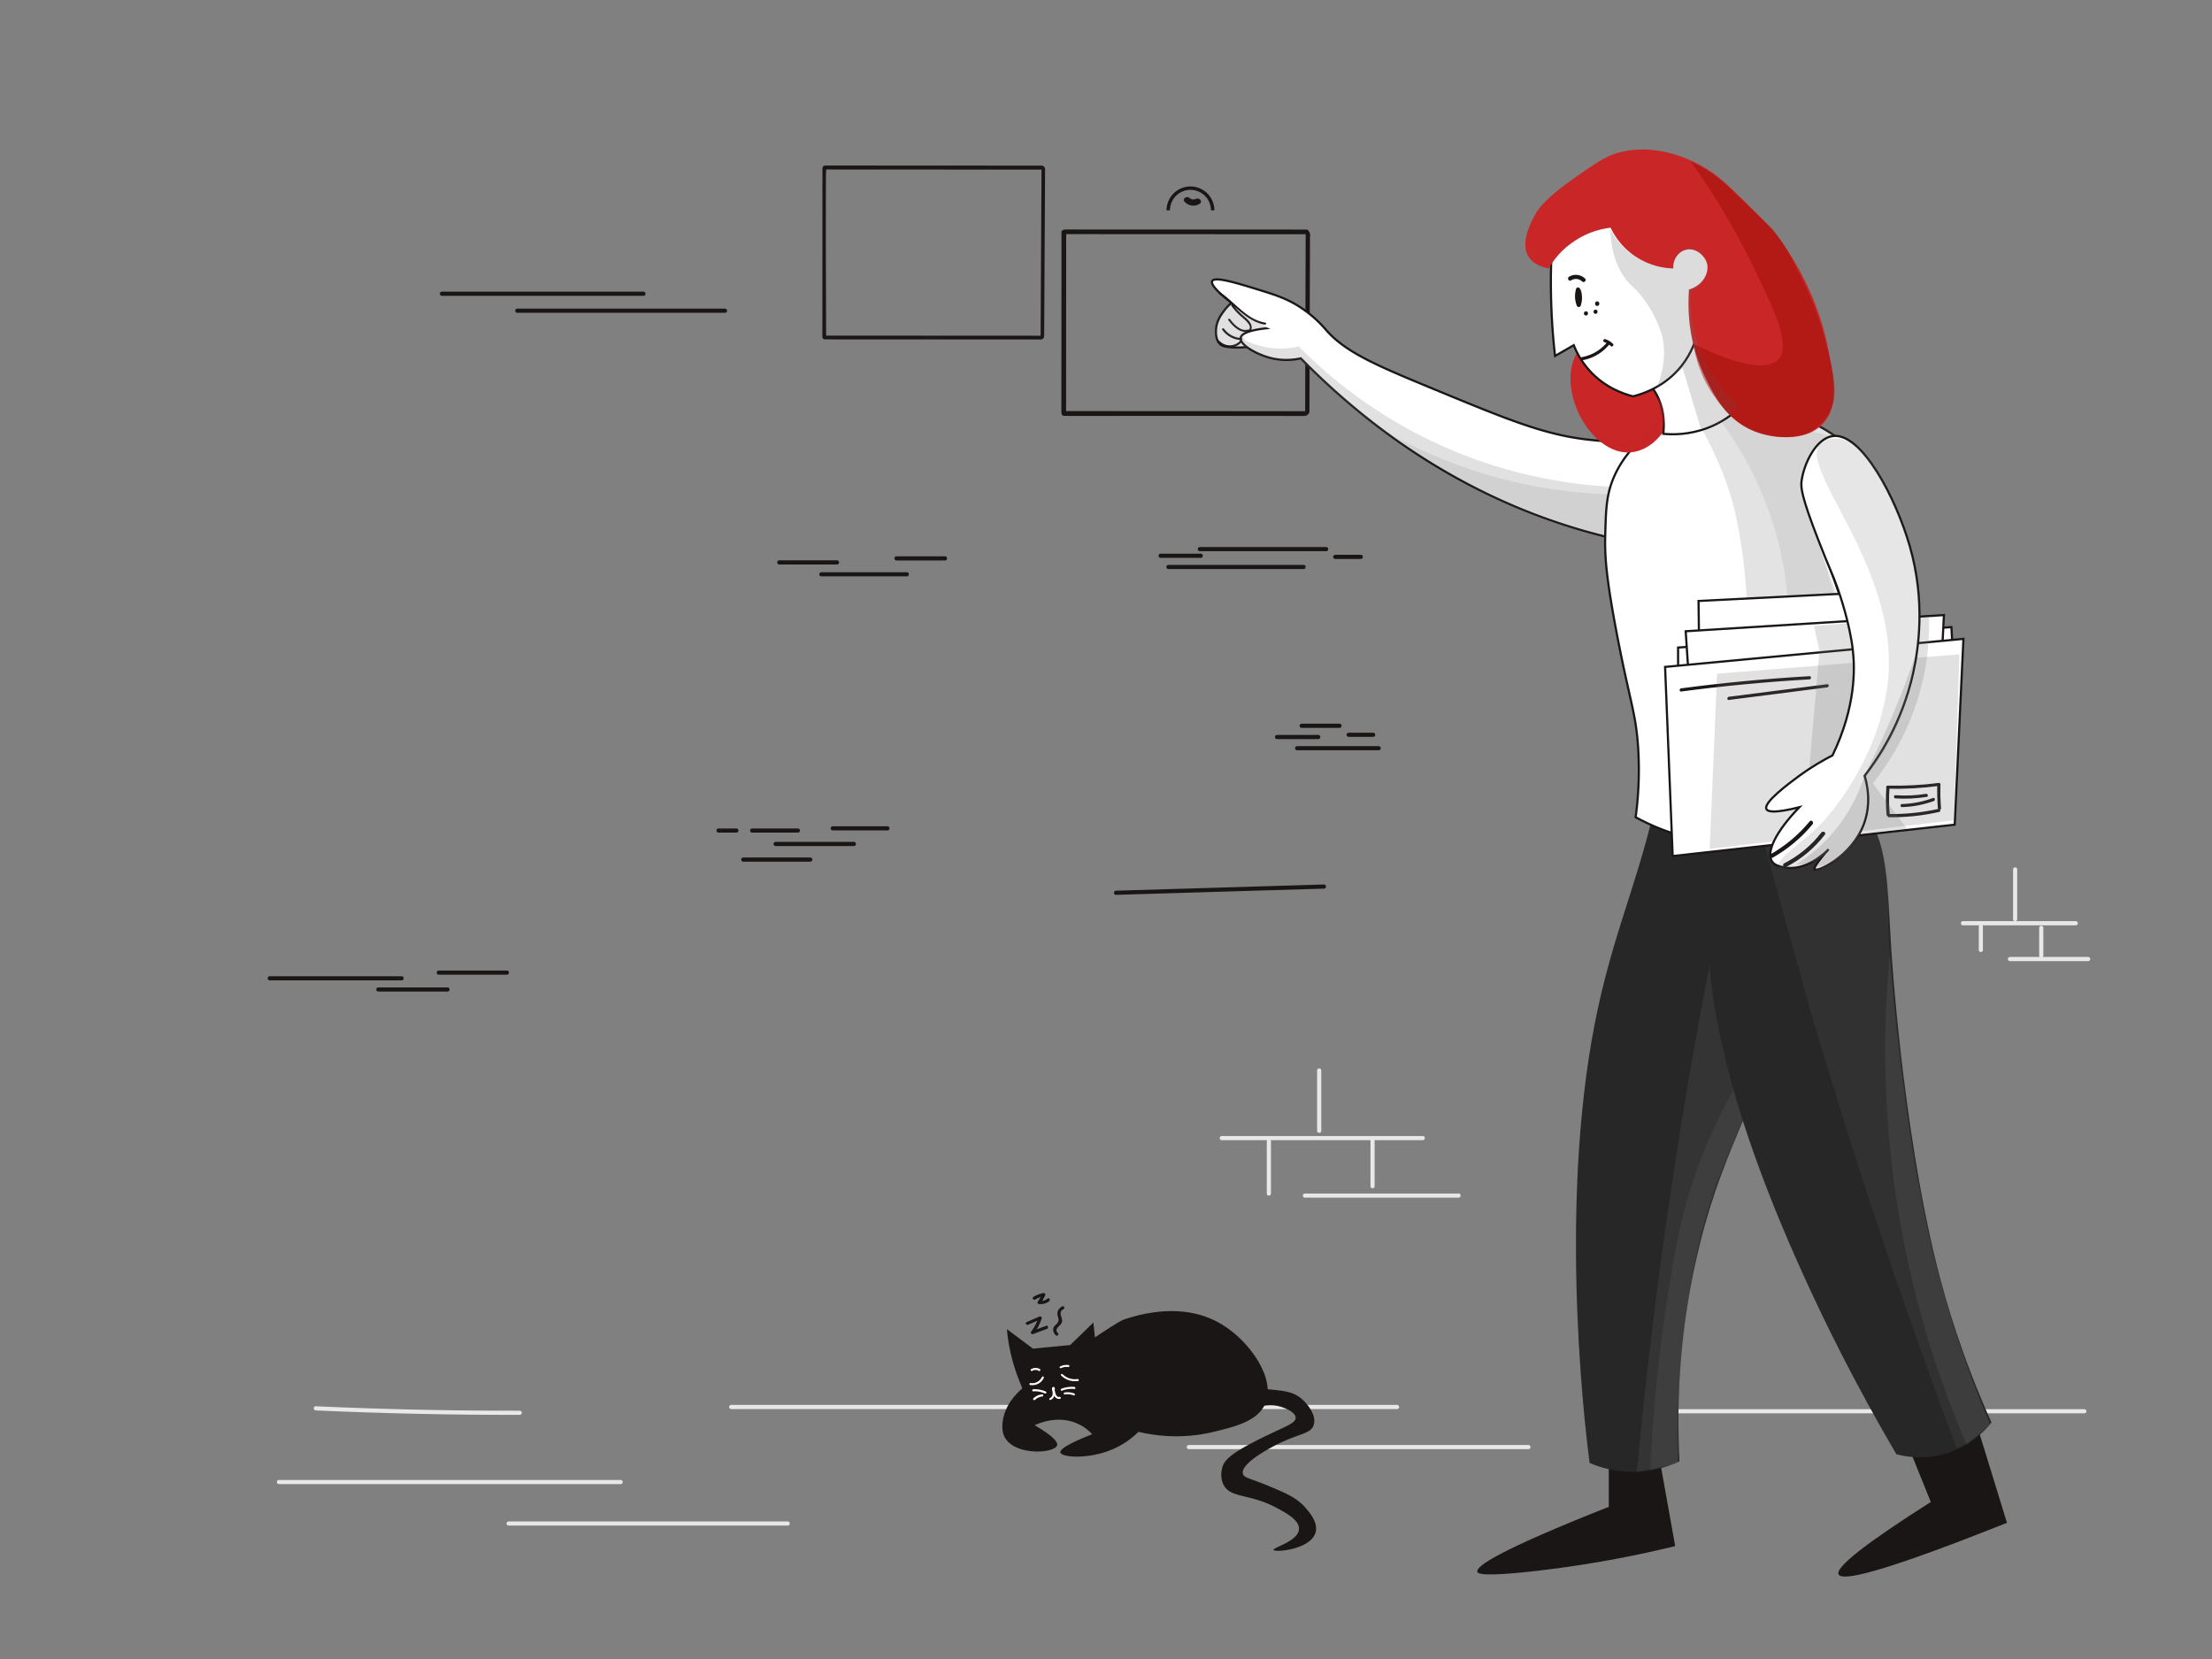 <svg xmlns="http://www.w3.org/2000/svg" width="588" height="441" fill="none"  xmlns:v="https://vecta.io/nano"><rect width="100%" height="100%" fill="#808080" stroke="none"/><style><![CDATA[.B{fill:#1b1616}.C{fill:#6d6c6c}.D{fill:#fff}.E{stroke:#1b1616}.F{stroke-width:.578}.G{stroke-miterlimit:10}.H{fill:#c92627}]]></style><g fill="#e8e8e8"><path d="M83.937 374.923c18.081.809 36.162 1.213 54.243 1.176.698 0 .698-1.102 0-1.102-18.081.037-36.162-.368-54.243-1.176-.698-.037-.698 1.066 0 1.102zm110.434-.367h177.024c.699 0 .699-1.102 0-1.102H194.371c-.735 0-.735 1.102 0 1.102zm155.746-90.037v16.096c0 .698 1.103.698 1.103 0v-16.096c0-.699-1.103-.699-1.103 0zm-25.357 18.558h53.471c.698 0 .698-1.102 0-1.102H324.76c-.699 0-.735 1.102 0 1.102z"/><path d="M336.74 303.371v13.928c0 .699 1.103.699 1.103 0v-13.928c0-.735-1.103-.735-1.103 0zm27.563-.294v12.275c0 .698 1.102.698 1.102 0v-12.275c0-.698-1.102-.698-1.102 0zm-17.457 15.288h40.903c.698 0 .698-1.102 0-1.102h-40.903c-.698 0-.698 1.102 0 1.102zm-30.833 66.849h90.295c.698 0 .698-1.103 0-1.103h-90.295c-.698 0-.698 1.103 0 1.103zm124.472-9.519H554.08c.698 0 .698-1.102 0-1.102H440.485c-.698 0-.698 1.102 0 1.102zm-366.36 18.816h90.883c.698 0 .698-1.102 0-1.102H74.125c-.698 0-.698 1.102 0 1.102zm61.078 11.025h74.198c.699 0 .699-1.102 0-1.102h-74.198c-.735 0-.735 1.102 0 1.102zm399.914-174.452v13.267c0 .698 1.102.698 1.102 0v-13.267c0-.698-1.102-.698-1.102 0z"/><path d="M521.776 245.968h30.025c.698 0 .698-1.103 0-1.103h-30.025c-.698 0-.698 1.103 0 1.103z"/><path d="M526.003 246.299v6.247c0 .698 1.102.698 1.102 0v-6.247c0-.699-1.102-.699-1.102 0zm16.059.33v7.424c0 .698 1.103.698 1.103 0v-7.424c0-.735-1.103-.735-1.103 0z"/><path d="M534.271 255.486h20.838c.698 0 .698-1.102 0-1.102h-20.838c-.698 0-.698 1.102 0 1.102z"/></g><g class="B"><path d="M279.998 362.943c11.577-7.828 17.383-11.76 18.89-12.238 3.675-1.176 15.582-4.961 25.982 1.397 7.46 4.557 14.333 14.443 11.466 21.058-2.058 4.704-8.342 6.174-14.038 7.533-8.416 1.985-15.619.882-19.662-.073-1.58 1.543-4.116 3.601-7.68 4.961-5.917 2.279-12.753 1.874-13.083.515-.147-.699 1.323-2.058 8.452-4.851-.845-.919-2.095-2.022-3.859-2.793-5.218-2.389-10.437-.074-11.429.404 5.108 2.977 6.211 4.52 5.954 5.365-.662 2.132-11.062 2.83-13.855-2.058-.294-.477-1.103-2.131-.441-5.255 1.323-5.733 6.1-9.077 13.303-13.965z"/><path d="M330.419 371.101c1.176-2.425 6.468-1.837 8.526-1.617 2.646.294 4.998.552 7.13 2.426 1.617 1.396 3.969 4.447 3.124 6.909-.772 2.352-3.675 2.168-9.298 4.924-.956.478-10.143 4.998-9.518 7.975.257 1.213 1.911 1.176 7.166 3.418 4.557 1.911 7.24 3.087 9.481 5.659 1.103 1.287 3.308 3.822 2.72 6.395-1.103 4.741-10.952 5.549-11.209 4.814-.22-.625 6.689-2.352 6.762-5.586.074-2.462-3.785-4.447-6.211-5.733-7.129-3.712-11.943-2.389-13.818-5.953-1.065-2.022-.477-4.19-.367-4.594.551-1.985 2.095-3.675 9.628-7.46 6.873-3.455 9.923-4.263 9.886-5.807-.037-1.433-2.683-2.609-4.3-3.013-4.557-1.213-7.901 1.653-9.444.036-.662-.735-.625-1.984-.258-2.793zm-62.769-17.786l6.946 5.182 9.886-.956 6.174-5.99.551 5.439c1.286 12.238 1.397 13.303.625 14.7-2.536 4.52-11.099 6.358-16.023 3.197-2.389-1.543-3.308-3.859-5.035-8.305a48.6 48.6 0 0 1-3.124-13.267z"/></g><g class="D"><path d="M276.985 366.03c-.552 1.139-1.764 1.838-3.014 1.617-.33-.073-.477.478-.147.515 1.507.257 3.014-.478 3.638-1.875.147-.294-.294-.588-.477-.257zm5.108-.367c1.213 1.176 2.83 1.69 4.484 1.433.367-.037.183-.588-.147-.514-1.47.22-2.904-.258-3.969-1.287-.258-.257-.625.111-.368.368zm-1.948 3.491c-.11 0-.184-.037-.294-.037.037-.037.037-.11.074-.147.073.074.184.147.257.221 0-.074-.037-.111-.037-.184-.11-.331-.624-.184-.514.147.184.808.477 2.058-.515 2.462-.331.147-.183.662.147.515 1.323-.552 1.176-1.985.919-3.161-.184.037-.368.11-.515.147 0 .074.037.11.037.184.037.11.147.22.257.22.956-.073.184-1.396-.257-.624-.184.257.257.551.441.257z"/><path d="M279.778 369.411c.184.625.22 1.323.625 1.874.33.441.845.662 1.396.552.331-.074.184-.588-.147-.515-1.029.221-1.176-1.396-1.36-2.058-.073-.331-.588-.184-.514.147zm-1.764.514a6.97 6.97 0 0 0-3.344-.624c-.368.036-.368.588 0 .551 1.065-.074 2.094.11 3.05.551.331.147.625-.331.294-.478zm-.956.736c-.918.073-1.727.441-2.352 1.065-.257.258.147.625.405.405.551-.515 1.212-.846 1.984-.919.294-.037.294-.588-.037-.551zm5.255-.993a7.09 7.09 0 0 1 3.271-.441c.368.037.368-.514 0-.551-1.176-.11-2.315.074-3.418.478-.33.11-.22.661.147.514zm.736.993c.808-.11 1.58-.037 2.352.257.33.11.477-.404.147-.514-.809-.294-1.654-.368-2.499-.258-.368 0-.368.588 0 .515zm-8.673-6.248a1.69 1.69 0 0 1 1.764 0c.294.184.588-.294.294-.478-.735-.404-1.581-.404-2.316 0-.33.184-.036.662.258.478zm7.717-.735c.551-.294 1.176-.367 1.837-.294.331.037.515-.478.147-.514-.771-.111-1.543 0-2.241.367-.368.11-.074.588.257.441z"/></g><g class="B"><path d="M273.31 352.138l3.381-1.47c-.221-.147-.404-.294-.625-.477-.441 1.396-1.102 2.646-1.984 3.822-.221.294.147.735.477.624l3.749-1.396c.478-.184.294-.992-.221-.809l-3.748 1.397c.147.22.294.404.478.625.955-1.213 1.617-2.536 2.094-4.006.111-.368-.294-.588-.624-.478l-3.381 1.47c-.515.221-.074.919.404.698zm1.837-6.688c.772-.441 1.544-.735 2.389-.919-.147-.22-.294-.404-.478-.624a12.22 12.22 0 0 1-1.212 2.131c-.184.294.073.588.367.625.992.073 1.911-.184 2.683-.772.404-.331 0-1.029-.405-.698-.661.514-1.396.735-2.241.661.11.221.22.405.367.625.478-.698.882-1.396 1.213-2.131.147-.331-.11-.699-.478-.625a8.34 8.34 0 0 0-2.609.992c-.478.294-.073.992.404.735zm6.064 8.894c-1.213-1.213.882-1.911 1.102-2.977.221-1.25-1.249-2.426.405-3.381.477-.257.036-.992-.405-.698-.588.33-1.065.845-1.212 1.543-.221 1.176.808 1.874-.074 2.94-.404.515-.882.662-1.029 1.36s.147 1.286.625 1.801c.404.367.992-.221.588-.588z"/><path fill-rule="evenodd" d="M277.031 44.031c.381.061.621.319.778.741l-.245 44.497c0 .554-.354.976-.926.975l-57.229-.03c-.5 0-.808-.174-.808-.759l.023-44.674c.011-.541.3-.77.786-.782l57.621.03zm-57.428 45.182l57.013.03.243-44.158-57.233-.03c-.219.272-.023 44.158-.023 44.158z"/><path d="M282.163 61.999l-.025 47.605c0 1.285 1.254 1.285 1.255.001l.025-47.606c0-.247-1.255-1.459-1.255-.001z"/><path d="M283.218 62.237l64.06.033c1.366 2.069 1.146-1.25.001-1.25l-64.061-.017c-1.149 0-1.612 1.234 0 1.234z"/><path d="M347.075 62.508l-.139 46.726c-.001 1.285 1.149 1.285 1.149 0l.14-46.726c.001-1.285-1.149-1.285-1.15-.001z"/><path d="M283.068 110.553l63.635.016c1.293 0 1.293-1.26.001-1.261l-63.447-.033c-1.292 0-.826 1.278-.189 1.278zM117.446 78.628h53.618c.698 0 .698-1.102 0-1.102h-53.618c-.698 0-.698 1.102 0 1.102zm20.065 4.52h55.236c.698 0 .698-1.103 0-1.103h-55.236c-.735 0-.735 1.103 0 1.103zm53.479 138.181h4.777c.699 0 .699-1.103 0-1.103h-4.777c-.698 0-.698 1.103 0 1.103zm8.93 0h12.201c.698 0 .698-1.103 0-1.103H199.92c-.698 0-.698 1.103 0 1.103zm21.425-.589h14.59c.698 0 .698-1.102 0-1.102h-14.59c-.698 0-.698 1.102 0 1.102zm-23.777 8.306h17.86c.699 0 .699-1.103 0-1.103h-17.86c-.735 0-.735 1.103 0 1.103zm8.599-4.153h20.838c.698 0 .698-1.102 0-1.102h-20.838c-.698 0-.698 1.102 0 1.102zM71.694 260.601h35.096c.698 0 .698-1.102 0-1.102H71.694c-.698 0-.698 1.102 0 1.102zm28.848 2.977h18.449c.698 0 .698-1.102 0-1.102h-18.449c-.698 0-.698 1.102 0 1.102zm16.06-4.484h18.155c.698 0 .698-1.102 0-1.102h-18.155c-.698 0-.698 1.102 0 1.102zm202.315-112.572h33.626c.698 0 .698-1.103 0-1.103h-33.626c-.699 0-.699 1.103 0 1.103zm-10.401 1.764h10.694c.699 0 .699-1.103 0-1.103h-10.694c-.735 0-.735 1.103 0 1.103zm2.058 2.976h35.978c.699 0 .699-1.102 0-1.102h-35.978c-.698 0-.698 1.102 0 1.102zm44.357-2.682h6.836c.698 0 .698-1.103 0-1.103h-6.836c-.735 0-.735 1.103 0 1.103zm-8.93 44.908h10.106c.699 0 .699-1.102 0-1.102h-10.106c-.735 0-.735 1.102 0 1.102zm-6.541 2.977h10.988c.698 0 .698-1.103 0-1.103H339.46c-.735 0-.735 1.103 0 1.103zm5.329 2.977h21.719c.698 0 .698-1.103 0-1.103h-21.719c-.699 0-.699 1.103 0 1.103zm13.707-3.565h6.542c.698 0 .698-1.102 0-1.102h-6.542c-.735 0-.735 1.102 0 1.102zM207.123 150.05h15.398c.699 0 .699-1.103 0-1.103h-15.398c-.698 0-.698 1.103 0 1.103zm11.209 3.16h22.748c.698 0 .698-1.102 0-1.102h-22.748c-.699 0-.735 1.102 0 1.102zm19.955-4.226h12.936c.698 0 .698-1.103 0-1.103h-12.936c-.698 0-.698 1.103 0 1.103zm113.664 86.132l-55.309 1.653c-.698.037-.698 1.14 0 1.103l55.309-1.654c.698 0 .698-1.102 0-1.102zm75.709 153.001v12.422c-29.4 11.649-35.39 15.802-34.949 17.309.11.367.882 1.47 16.317-.331 15.288-1.801 27.672-4.41 36.272-6.541l-4.557-25.468-13.083 2.609z"/></g><path d="M440.853 212.342c-.845 1.58-1.139 2.866-1.213 3.16-5.255 22.344-12.127 35.538-16.611 61.446-8.562 49.907-1.176 106.612-.477 111.941 2.352 1.029 6.872 2.572 12.642 2.352 5.071-.221 9.003-1.727 11.245-2.793-.845-16.28 0-36.383 5.623-58.543 6.872-27.158 15.582-36.162 23.41-67.914 5.806-23.52 12.531-50.899.918-59.02-8.893-6.321-29.73-1.691-35.537 9.371z" fill="#272727"/><g class="C"><path opacity=".2" d="M461.176 224.065c-5.88 26.828-11.356 55.419-15.987 85.664-4.373 28.445-7.644 55.677-10.069 81.549l11.098-2.316c-.477-11.429.037-21.168.772-28.628.882-9.261 3.124-30.833 12.128-52.369 1.176-2.756 2.683-6.1 5.145-12.384 4.152-10.401 7.166-19.294 8.526-23.484 6.394-19.992 9.591-43.181 10.584-50.825l-22.197 2.793z"/><path opacity=".19" d="M473.303 270.775c-14.406 18.779-21.131 35.794-24.512 47.223-3.087 10.401-4.447 19.588-6.211 31.495-2.499 16.905-3.454 31.164-3.858 41.307l7.239-1.801c-.404-14.222.588-26.386 1.801-35.868 1.47-11.245 3.161-24.291 9.041-39.984 2.131-5.696 3.16-7.313 8.011-19.624l8.489-22.748z"/></g><path d="M507.04 383.89l6.21 15.362c-17.272 10.988-25.431 17.382-24.512 19.257 1.139 2.315 16.06-2.279 44.762-13.708l-9.151-29.731-17.309 8.82z" class="B"/><path d="M492.854 212.782c9.004 8.232 8.71 19.772 9.849 38.882 0 0 2.793 47.003 12.165 84.782 2.352 9.445 6.615 24.108 14.516 41.675-1.323 1.69-4.925 5.806-11.246 7.974-6.468 2.205-11.98 1.029-14.038.478-11.246-19.183-19.22-35.537-24.365-46.856-23.851-52.259-25.762-79.784-25.762-94.154 0-14.773.257-32.487 11.245-38.403 8.269-4.447 20.397-.993 27.636 5.622z" fill="#272727"/><g class="C"><path opacity=".15" d="M467.35 218.405l13.193 47.811c12.274 41.969 25.615 81.622 39.616 118.813 1.36-.698 3.014-1.654 4.704-2.94 1.728-1.323 3.087-2.646 4.116-3.822a304.27 304.27 0 0 1-7.35-18.779c-4.226-12.091-11.098-34.325-14.663-63.945-3.418-28.445-5.145-42.667-4.998-51.634.11-7.387.772-22.417-8.783-30.502-1.985-1.654-3.932-2.646-5.292-3.234l-20.543 8.232z"/><path opacity=".22" d="M502.409 253.464c-1.69 17.089-2.242 39.984 1.874 66.444 4.153 26.607 11.687 48.327 18.486 64.129l6.284-5.218c-2.499-5.917-5.77-14.149-9.041-24.219-6.284-19.367-9.003-34.471-11.355-48.032a501.9 501.9 0 0 1-6.248-53.104z"/></g><g class="D"><g class="E F G"><path d="M330.346 78.535c-1.47.735-3.491 2.021-5.072 4.226-.845 1.139-1.874 2.646-2.021 4.777-.037.845-.147 2.683 1.029 3.895.331.368 1.213 1.066 5.549.919 3.859-.147 5.807-.221 6.799-1.249 1.911-1.984 1.213-5.733 0-7.975-1.911-3.565-5.659-4.447-6.284-4.594z"/><path d="M352.543 87.759c5.182 5.917 13.487 9.445 28.738 15.729 19.221 7.938 28.849 11.907 40.242 13.304 12.311 1.506 18.889-.074 21.168 3.932 2.976 5.182-4.006 14.884-11.209 23.005-5.366-1.176-10.915-2.646-16.648-4.557-31.421-10.4-54.133-28.701-69.053-43.916-1.874.404-5.072.808-8.71-.294-3.124-.919-7.534-3.271-7.276-5.145.33-2.278 8.305-2.683 8.783-2.719a46.44 46.44 0 0 1-9.702-5.439c-1.103-.808-7.424-5.476-6.652-6.946.662-1.286 6.395.478 11.797 2.132 4.924 1.507 8.342 2.573 12.091 5.145 3.601 2.425 5.696 4.924 6.431 5.77z"/></g><path d="M327.112 78.939c.882.992 1.066 2.315 1.837 3.344.662.919 1.617 1.58 2.61 2.132 2.976 1.654 6.137 3.014 9.187 4.52.515.257 1.176-.441.662-.882-1.581-1.36-3.271-2.572-5.035-3.675-.588-.367-1.176.588-.551.956 1.69 1.066 3.307 2.205 4.814 3.491l.661-.882-8.673-4.263c-1.359-.698-2.572-1.507-3.27-2.903-.478-.956-.735-1.874-1.47-2.683-.478-.441-1.25.331-.772.845z"/><path d="M329.978 82.798a22.41 22.41 0 0 1 4.778 2.83c.551.441 1.323-.331.772-.772-1.544-1.213-3.198-2.205-4.998-3.013-.662-.294-1.213.662-.552.956z"/><path d="M325.642 78.278c1.396 2.242 3.234 4.079 5.402 5.549.588.404 1.139-.551.551-.956-2.021-1.36-3.712-3.087-4.998-5.182-.367-.551-1.323 0-.955.588z"/></g><g class="B"><path d="M327.296 81.291c.735.992 1.543 1.911 2.462 2.719.661.588 3.565 2.683 2.058 3.749-.294.184 0 .661.294.478 1.029-.698.625-1.948 0-2.793-.478-.625-1.139-1.102-1.764-1.654-.956-.845-1.801-1.764-2.573-2.756-.22-.331-.698-.037-.477.257z"/><path d="M326.524 85.113c1.102 1.507 3.197 3.638 5.255 3.014.331-.11.184-.625-.147-.514-1.764.551-3.712-1.47-4.63-2.756-.221-.294-.699-.037-.478.257zm-1.617 2.573a6.53 6.53 0 0 0 5.035 2.719c.367.037.367-.514 0-.551a6.07 6.07 0 0 1-4.557-2.462c-.221-.294-.699 0-.478.294zm-1.176 3.307c1.727 1.801 4.594 1.837 6.321 0 .257-.257-.147-.662-.404-.404-1.507 1.617-4.006 1.58-5.513 0-.257-.257-.661.147-.404.404zm.367-12.789c4.08 2.683 7.02 7.203 12.128 8.085.331.074.514-.478.147-.514-5.035-.845-7.975-5.365-11.981-8.011-.33-.257-.588.221-.294.441z"/></g><g class="C"><path opacity=".2" d="M323.657 90.221c-1.323-1.801-.22-5.659 2.977-9.298l10.768 6.321c-.662 0-6.468.073-6.872 1.874-.074.294 0 .735.551 1.36a21.97 21.97 0 0 0 8.893 2.168c2.058.037 3.859-.221 5.256-.551 7.497 7.57 20.69 18.999 40.094 27.305a127.01 127.01 0 0 0 42.446 9.959l-.992 12.973c-16.648-4.41-39.212-12.789-61.63-29.621-7.644-5.733-14.185-11.649-19.771-17.346-5.145.845-8.343-.037-10.364-1.066-1.727-.882-2.83-1.984-5.108-2.168-1.507-.11-2.793.257-4.447-.551-.184-.074-1.249-.625-1.801-1.36z"/><path opacity=".14" d="M370.991 116.167c5.145 2.756 11.099 5.549 17.898 7.938 14.81 5.255 28.224 6.909 38.477 7.276l-.404 11.282c-10.658-2.499-24.035-6.872-38.22-14.81-6.799-3.785-12.679-7.791-17.751-11.686z"/></g><path d="M429.093 126.64c-2.095 4.741-2.205 8.673-2.389 15.729-.147 5.329.221 11.062 3.087 26.13 3.492 18.228 5.145 21.168 5.697 30.833a93.16 93.16 0 0 1-.699 17.897c4.631 2.536 12.385 5.99 22.528 6.762 17.934 1.36 31.201-6.541 35.758-9.555l1.69-34.655a185.68 185.68 0 0 0-6.137-22.638c-5.439-15.986-10.51-23.557-7.276-31.568 1.8-4.447 5.365-7.167 7.827-8.673-1.727-1.323-19.845-14.737-39.616-7.791-2.058.698-15.068 5.292-20.47 17.529z" class="D E F G"/><g class="C"><path opacity=".19" d="M449.489 109.074c5.513 8.82 8.6 16.611 10.364 22.05 0 0 8.636 26.24 2.315 61.446-1.36 7.497-3.785 18.155-8.563 30.356a38.43 38.43 0 0 0 6.542.845s3.859.184 8.195-.368c5.292-.698 14.369-3.528 25.064-8.967l.551-36.897a308.45 308.45 0 0 0-7.534-24.585c-4.961-13.929-8.452-20.47-5.586-27.379 1.874-4.52 5.696-7.313 8.673-8.93-3.895-2.573-11.098-6.579-20.947-8.122-8.122-1.25-14.811-.368-19.074.551z"/><path opacity=".11" d="M454.524 108.229c5.917 7.276 12.826 17.897 17.089 31.899 12.091 39.984-7.791 75.043-12.385 82.724 3.859-.037 8.379-.368 13.304-1.323 8.783-1.69 15.802-4.704 20.837-7.387l.551-34.361-10.069-34.361c-2.72-9.371-4.851-17.052-.846-23.189 1.948-2.977 4.668-4.631 6.726-5.586l-35.207-8.416z"/></g><g class="D E F G"><path d="M451.805 183.309l-.295-23.557 56.596-2.866 2.021 21.829-58.322 4.594z"/><path d="M446.072 180.737v-8.6l72.654-5.439.588 10.621-73.242 3.418z"/><path d="M448.093 167.801l.845 12.642 67.216-5.439.588-11.503-68.649 4.3z"/><path d="M442.617 177.282l2.021 50.274 74.97-8.342 2.315-49.392-79.306 7.46z"/></g><g class="B"><path d="M446.88 183.824c11.356-1.507 22.712-2.573 34.141-3.234.514-.037.514-.845 0-.845-11.429.661-22.822 1.727-34.141 3.233-.514.074-.514.919 0 .846zm12.679 2.241l26.166-3.344c.514-.073.514-.882 0-.845l-26.166 3.344c-.515.11-.515.919 0 .845zm41.858 23.52c-.147 2.316-.147 4.668.074 6.983.036.514.882.514.845 0-.221-2.315-.257-4.667-.074-6.983.037-.514-.808-.514-.845 0z"/><path d="M501.785 209.659c4.557.11 9.077-.147 13.597-.735l-.404-.404c-.074 2.131 0 4.226.147 6.321.037.514.882.514.845 0-.184-2.095-.22-4.227-.147-6.321 0-.221-.184-.442-.404-.405-4.52.588-9.041.809-13.598.735-.588-.037-.588.772-.036.809z"/><path d="M502.115 217.229c4.52.074 8.967-.404 13.377-1.396.515-.11.294-.919-.22-.809-4.337.956-8.71 1.434-13.157 1.36-.514 0-.514.809 0 .845zm1.728-4.997c2.793.183 5.549.036 8.342-.405.514-.073.294-.882-.221-.808-2.682.441-5.402.551-8.121.367-.515-.036-.515.809 0 .846zm1.764 2.315c2.903-.074 5.696-.625 8.452-1.617.478-.184.294-.993-.22-.809-2.646.992-5.403 1.507-8.232 1.617-.515-.037-.552.809 0 .809z"/></g><g class="C"><path opacity=".2" d="M454.487 225.645l1.948-46.562 64.423-5.145-1.47 44.1-64.901 7.607z"/><path opacity=".2" d="M512.773 163.905c.11 4.263-.11 9.335-1.213 14.957-2.719 13.818-9.261 23.778-13.708 29.4l9.078 12.018-27.673 3.197 4.41-50.458-1.47-6.615 30.576-2.499z"/></g><path d="M487.195 115.91c7.68-1.029 16.831 16.611 20.469 29.289 4.19 14.59 2.352 27.195.846 33.847-2.94 13.046-9.041 22.234-12.863 27.195.588 1.948 1.948 7.24-.294 13.046-3.307 8.489-12.274 12.569-12.973 11.797-.22-.257.221-1.323 3.712-5.329-.735.772-6.027 6.027-11.98 4.778-1.029-.221-2.316-.478-3.051-1.507-1.727-2.499 1.14-8.158 7.24-14.443-6.652 1.654-8.416 1.213-8.746.478-.846-1.764 5.953-6.762 8.415-8.6 3.639-2.682 6.909-4.52 9.151-5.659 6.284-13.046 5.954-23.226 5.402-28.003-.808-7.056-3.454-14.737-3.969-16.207-1.47-4.226-2.168-5.182-5.108-12.789-4.741-12.201-4.741-14.296-4.557-15.913.662-4.851 3.932-11.392 8.306-11.98z" class="D E F G"/><path d="M471.208 227.997c4.08-2.315 7.644-5.292 10.621-8.893.441-.551-.331-1.323-.772-.772-2.903 3.528-6.394 6.468-10.4 8.747-.625.294-.073 1.249.551.918zm3.602 2.463c4.042-2.095 7.497-4.998 10.29-8.599.441-.552-.515-1.103-.956-.552-2.646 3.455-6.027 6.211-9.885 8.196-.625.33-.074 1.286.551.955z" class="B"/><g class="C"><path opacity=".17" d="M484.108 117.674c-7.314 6.358 22.527 34.251 17.419 65.93-3.491 21.719-17.971 35.904-17.971 35.904-4.042 4.043-11.649 9.004-10.731 10.731.662 1.25 5.256.111 6.909-.404 3.124-.955 5.292-2.572 6.505-3.638-1.837 2.058-3.932 4.594-3.491 5.108.625.662 5.843-2.058 9.114-5.88 5.659-6.615 4.851-15.802 4.3-19.551 1.323-1.727 3.05-4.153 4.814-7.24 1.617-2.756 6.284-11.355 8.305-23.042 3.565-20.69-3.748-37.007-6.688-43.402-2.646-5.696-7.13-15.141-13.928-15.545-.882-.11-3.124-.22-4.557 1.029z"/><path opacity=".22" d="M508.877 175.004c-1.984 5.77-4.336 11.834-7.129 18.191a231.47 231.47 0 0 1-6.064 12.753c-1.029 3.307-2.977 8.268-6.836 13.377-4.042 5.365-8.489 8.636-11.466 10.51.846.037 1.875-.037 3.014-.331 2.866-.661 4.777-2.241 5.733-3.197l-3.344 4.153c.882-.147 2.278-.404 3.822-1.103 8.085-3.638 9.775-13.524 9.885-14.185.294-1.801.478-4.888-.624-8.71 2.646-3.124 5.99-7.791 8.673-14.075 2.976-6.909 3.969-13.12 4.336-17.383z"/></g><path d="M420.641 91.728c-5.917 6.762-1.838 16.206-1.287 17.493 2.058 4.777 7.387 11.576 14.149 11.025 4.924-.441 8.048-4.594 8.82-5.697 5.439-7.827 3.638-22.785-5.549-26.643-5.072-2.132-12.054-.882-16.133 3.822z" class="H"/><g class="D E F G"><path d="M435.561 97.754c.257 2.903 3.307 3.528 5.365 8.306 1.47 3.454 1.47 6.835 1.213 9.261 2.389.22 6.799.33 11.797-1.581 3.932-1.506 6.688-3.675 8.342-5.181l-3.271-7.277c-5.88-12.826-6.835-13.928-8.268-14.479-5.733-2.168-15.656 5.549-15.178 10.951z"/><path d="M414.393 59.792c-1.25 1.764-2.021 3.932-2.132 13.23-.073 7.938.368 15.178 1.103 21.609l4.961-2.867c.735 1.801 1.985 4.263 4.116 6.652 4.226 4.741 9.371 6.358 11.65 6.946 2.389-.588 8.342-2.426 12.862-8.049 2.977-3.749 3.933-7.46 4.153-8.305 1.36-5.549.037-10.143-.661-12.054.882-.404 2.241-1.176 3.27-2.572 2.169-2.94 2.757-8.195.074-9.959-1.984-1.323-5.513-.551-8.159 2.168-.588-1.36-1.506-3.234-2.976-5.182-.368-.478-3.124-4.079-6.505-5.954-6.505-3.748-17.273-1.984-21.756 4.337z"/></g><path d="M411.71 71.332c-1.47-.257-4.189-1.029-5.476-3.271-2.205-3.785 1.029-9.555 1.838-10.988.661-1.213 2.425-4.116 9.922-9.371 5.697-4.006 8.563-5.99 11.65-6.946 10.952-3.271 20.984 2.389 22.859 3.454 3.932 2.242 6.431 4.667 8.415 6.578 3.051 2.94 6.468 6.321 10.29 10.217 9.813 12.715 13.267 24.329 14.664 31.274 1.58 7.865 3.197 15.876-1.507 20.58s-13.304 3.749-18.559 1.507c-7.313-3.124-10.437-9.739-12.862-14.847-4.116-8.747-4.374-17.126-3.969-22.565 3.675-1.066 5.549-4.52 4.704-7.129-.662-2.058-3.124-4.116-5.66-3.381-1.948.551-3.344 2.572-3.234 4.924a19.19 19.19 0 0 1-10.951-3.822c-3.271-2.462-4.925-5.402-5.697-7.019-2.021.257-6.063.992-10.143 3.932-3.417 2.352-5.328 5.182-6.284 6.872z" class="H"/><path opacity=".24" d="M436.039 78.35c4.41 5.329 5.806 10.951 5.806 10.951 1.433 6.321-.625 11.686-1.543 13.855l6.982-5.292 4.814 16.06c1.213-.11 3.712-.551 6.211-2.315 1.911-1.36 3.05-2.94 3.675-3.932-2.977-2.756-8.673-8.857-11.282-18.449-1.25-4.63-1.433-8.746-1.286-11.833 3.344-1.36 5.071-4.63 4.373-7.35-.515-1.984-2.536-4.373-5.145-4.006-2.168.331-3.969 2.462-3.932 5.072-1.654 0-5.55-.184-9.629-2.646-4.226-2.536-6.247-6.064-7.019-7.571.184 7.056 2.352 11.135 4.3 13.561 1.286 1.654 1.874 1.727 3.675 3.895z" class="C"/><g class="B"><path d="M418.95 76.807c-.404 1.47-.368 2.977.184 4.41.183.514.882.551 1.065 0 .441-1.323.441-2.719.037-4.042-.22-.662-1.286-.404-1.066.294.368 1.176.331 2.315-.036 3.491h1.065c-.477-1.249-.551-2.536-.183-3.822.183-.735-.846-1.029-1.066-.331zm-1.323-2.278c.955-.588 2.131-.478 2.94.294.514.478 1.286-.294.772-.772-1.14-1.103-2.904-1.323-4.263-.478-.588.368-.037 1.323.551.956zm3.969 9.334c.698 0 .698-1.102 0-1.102-.735 0-.735 1.102 0 1.102zm2.425-3.197v.11c0 .294.258.551.552.551s.551-.257.551-.551v-.11c0-.294-.257-.551-.551-.551a.54.54 0 0 0-.552.551zm.111 2.756c.698 0 .698-1.103 0-1.103s-.699 1.103 0 1.103zm-3.381 12.311c2.829-.514 5.292-2.021 7.129-4.263.331-.404-.257-.992-.588-.588-1.727 2.132-4.042 3.528-6.762 4.043-.514.11-.294.919.221.808z"/><path d="M426.484 90.955c.661.221 1.212.551 1.69 1.029.368.368.956-.22.588-.588a5.18 5.18 0 0 0-2.058-1.249c-.514-.147-.735.662-.22.808z"/></g><path opacity=".45" d="M449.379 42.887c4.667 6.468 10.657 15.619 16.354 27.305 6.027 12.348 10.437 21.646 7.019 25.321-4.52 4.888-20.139-2.867-22.638-4.153.514 3.344 1.801 8.673 5.586 14.001 1.911 2.683 5.255 7.424 11.429 9.629 3.712 1.323 7.019 1.249 8.306 1.139 1.727-.11 3.711-.257 5.88-1.433 0 0 2.829-1.507 4.74-4.594 2.904-4.704 1.36-11.062-.698-19.036-2.462-9.555-5.77-15.913-9.004-22.197-.808-1.544-1.764-3.344-3.307-5.439-1.544-2.131-2.683-3.271-7.46-7.864-7.093-6.872-8.196-7.864-10.327-9.298-2.352-1.617-4.447-2.683-5.88-3.381z" fill="#990900"/><path opacity=".43" d="M440.522 105.398c.294.846.956 3.234 0 5.88-1.433 3.933-5.402 5.256-6.027 5.439-4.52 1.47-10.216-.845-14.038-5.88.514 1.323 1.653 3.675 4.005 5.733 1.176 1.029 4.374 3.786 8.894 3.455.772-.074 5.733-.441 8.011-4.741 1.654-3.05 1.287-6.872-.845-9.886z" class="H"/><path d="M318.957 53.008c.353.286.412.817.042 1.082a3.07 3.07 0 0 1-3.637-.042 3.05 3.05 0 0 1-.537-.518c-.287-.353-.091-.849.325-1.032l.087-.038c.368-.162.793.029 1.115.272a1.42 1.42 0 0 0 .668.273c.243.032.488.002.716-.088.374-.149.834-.222 1.147.032l.074.059zm3.85 2.911a6.34 6.34 0 0 0-.484-2.432 6.35 6.35 0 0 0-3.439-3.439 6.36 6.36 0 0 0-2.432-.484c-.835 0-1.66.164-2.431.484a6.38 6.38 0 0 0-2.062 1.377 6.35 6.35 0 0 0-1.377 2.062 6.34 6.34 0 0 0-.484 2.432h.906a5.46 5.46 0 0 1 .414-2.085 5.44 5.44 0 0 1 1.182-1.768 5.45 5.45 0 0 1 5.938-1.181 5.45 5.45 0 0 1 1.767 1.181c.506.506.908 1.107 1.182 1.768s.414 1.37.414 2.085h.906z" class="B"/></svg>